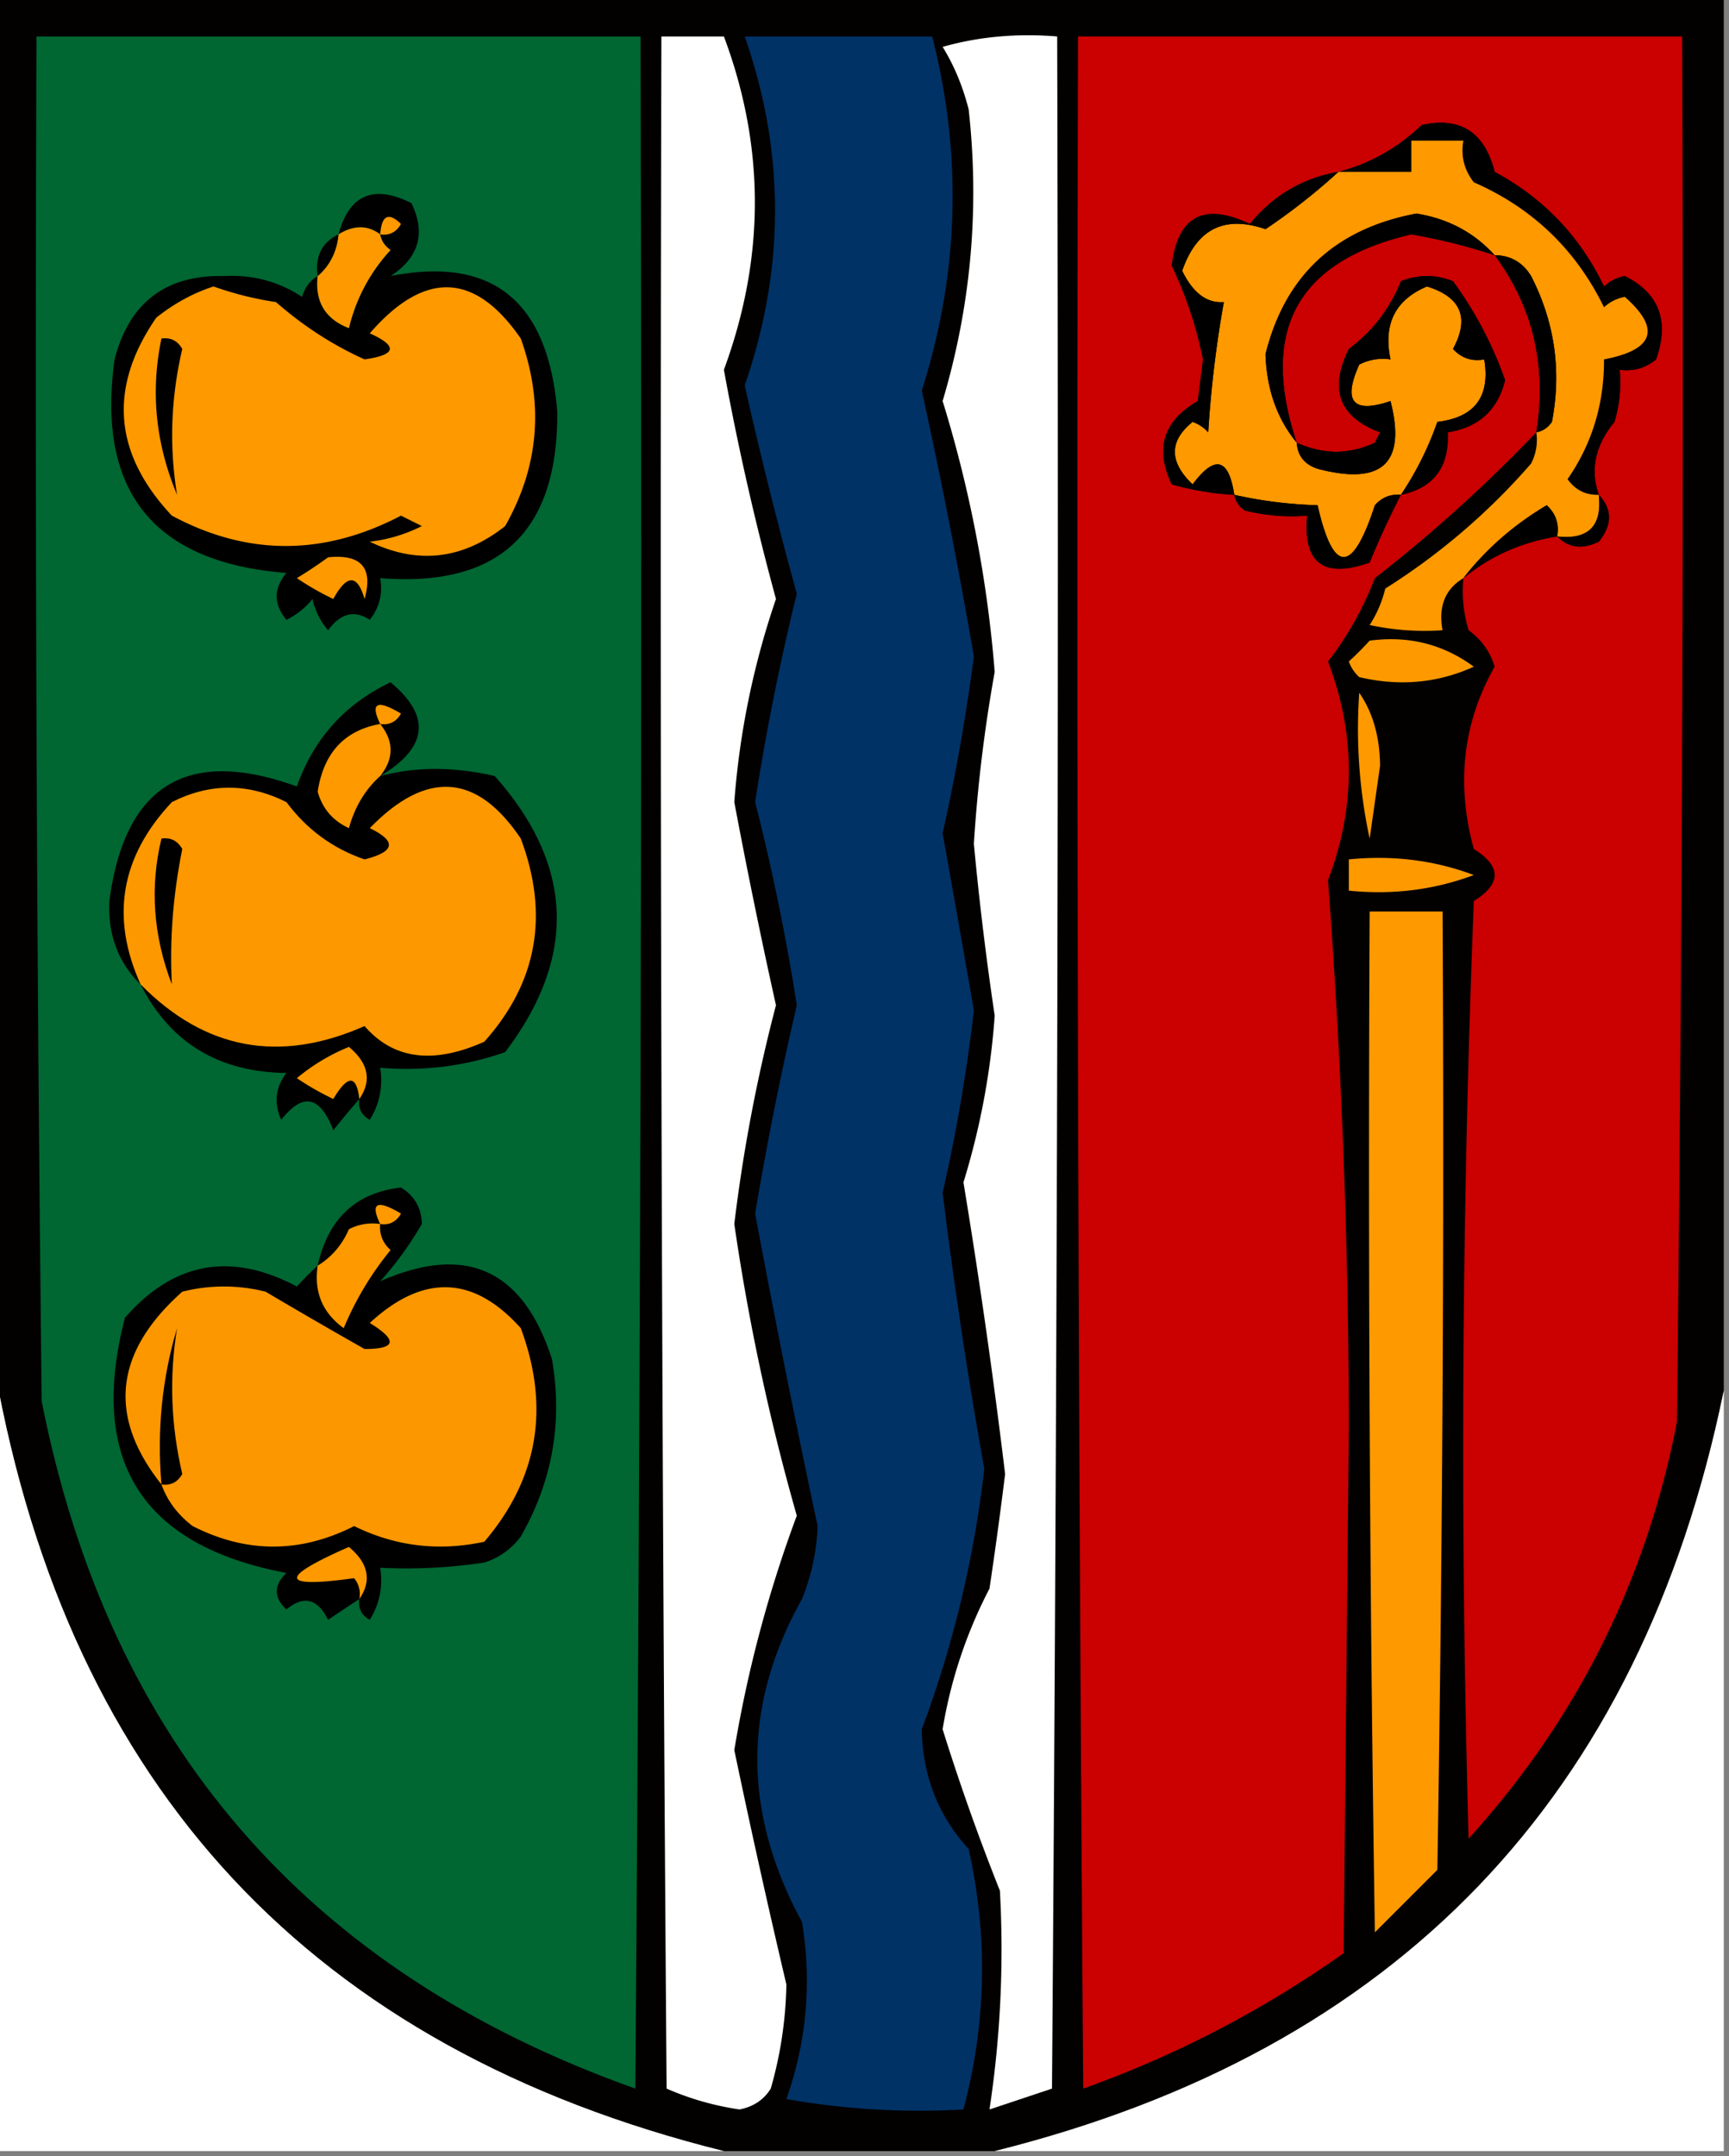 <svg xmlns="http://www.w3.org/2000/svg" width="166" height="207" style="shape-rendering:geometricPrecision;text-rendering:geometricPrecision;image-rendering:optimizeQuality;fill-rule:evenodd;clip-rule:evenodd"><rect width="100%" height="100%" fill="#808080" stroke="none"/><path style="opacity:1" fill="#020100" d="M-.5-.5h166v134c-8.025 39.024-31.358 63.358-70 73h-26c-39.494-9.83-62.827-34.83-70-75V-.5z"/><path style="opacity:1" fill="#006632" d="M3.5 3.5h58c.167 65.668 0 131.334-.5 197-31.543-11.207-50.543-33.207-57-66-.5-43.665-.667-87.332-.5-131z"/><path style="opacity:1" fill="#fefffe" d="M63.5 3.5h6c3.963 10.574 3.963 21.24 0 32a263.295 263.295 0 0 0 5 22 78.004 78.004 0 0 0-4 19.5 599.15 599.15 0 0 0 4 19.5 156.61 156.61 0 0 0-4 21 214.32 214.32 0 0 0 6 28 121.535 121.535 0 0 0-6 22.5 901.289 901.289 0 0 0 5 22.5 38.518 38.518 0 0 1-1.5 10c-.674 1.078-1.674 1.745-3 2a27.258 27.258 0 0 1-7-2c-.5-65.666-.667-131.332-.5-197z"/><path style="opacity:1" fill="#003266" d="M71.5 3.5h18c2.91 11.427 2.578 22.76-1 34a574.096 574.096 0 0 1 5 25.5 190.097 190.097 0 0 1-3 17 2537.739 2537.739 0 0 1 3 17 162.026 162.026 0 0 1-3 17.5 491.306 491.306 0 0 0 4 26.5 104.972 104.972 0 0 1-6 25c.064 4.447 1.564 8.28 4.5 11.5 1.867 8.368 1.7 16.702-.5 25a73.134 73.134 0 0 1-17-1c1.95-5.513 2.45-11.18 1.5-17-5.715-10.487-5.715-20.821 0-31a20.716 20.716 0 0 0 1.5-7c-2.125-9.96-4.125-19.96-6-30a324.05 324.05 0 0 1 4-20 209.864 209.864 0 0 0-4-19.5 229.754 229.754 0 0 1 4-20 438.15 438.15 0 0 1-5-20c3.881-11.229 3.881-22.395 0-33.5z"/><path style="opacity:1" fill="#fefffe" d="M90.5 4.5c3.462-.982 7.129-1.315 11-1 .167 65.668 0 131.334-.5 197l-6 2a102.45 102.45 0 0 0 1-21 214.463 214.463 0 0 1-5.5-15.5 44.985 44.985 0 0 1 4.5-13.5c.547-3.66 1.047-7.327 1.5-11a652.47 652.47 0 0 0-4-28 71.278 71.278 0 0 0 3-16 303.017 303.017 0 0 1-2-16.5 144.198 144.198 0 0 1 2-16.5 120.6 120.6 0 0 0-5-26c2.725-9.16 3.559-18.494 2.5-28-.566-2.223-1.4-4.223-2.5-6z"/><path style="opacity:1" fill="#cb0000" d="M140.5 55.5c2.595-2.129 5.595-3.462 9-4 1.101 1.098 2.434 1.265 4 .5 1.301-1.615 1.301-3.115 0-4.5-.85-2.406-.35-4.74 1.5-7 .494-1.634.66-3.3.5-5 1.322.17 2.489-.163 3.5-1 1.297-3.675.297-6.342-3-8a3.942 3.942 0 0 0-2 1c-2.306-4.806-5.806-8.473-10.5-11-.96-3.813-3.293-5.313-7-4.5-2.326 2.223-4.992 3.723-8 4.5-3.436.595-6.27 2.262-8.5 5-4.426-2.095-6.926-.761-7.5 4a38.08 38.08 0 0 1 3 9l-.5 4c-3.308 1.9-4.141 4.567-2.5 8 2.106.58 4.106.914 6 1 .111.617.444 1.117 1 1.5 1.973.495 3.973.662 6 .5-.417 4.569 1.583 6.069 6 4.5a78.963 78.963 0 0 1 3-6.5c3.149-.66 4.649-2.66 4.5-6 2.964-.465 4.797-2.132 5.5-5a36.441 36.441 0 0 0-5-9.5c-1.667-.667-3.333-.667-5 0-1.072 2.654-2.739 4.82-5 6.5-1.923 3.88-.923 6.547 3 8l-.5 1c-2.459 1.149-4.959 1.149-7.5 0-3.61-10.787.057-17.453 11-20 2.733.468 5.4 1.135 8 2 3.684 4.956 5.018 10.623 4 17a143.545 143.545 0 0 1-15.5 14c-1.15 2.964-2.65 5.63-4.5 8 2.667 7 2.667 14 0 21a716.256 716.256 0 0 1 2 52.5l-.5 50.5a103.447 103.447 0 0 1-25 13c-.5-65.666-.667-131.332-.5-197h58c.167 44.335 0 88.668-.5 133-2.945 15.223-9.612 28.557-20 40-.833-30.006-.667-60.006.5-90 2.667-1.667 2.667-3.333 0-5-1.717-6.27-1.051-12.102 2-17.5-.43-1.434-1.264-2.6-2.5-3.5a12.93 12.93 0 0 1-.5-5z"/><path style="opacity:1" d="M153.5 47.5c-1.256.039-2.256-.461-3-1.5 2.353-3.405 3.52-7.238 3.5-11.5 4.812-.923 5.479-2.923 2-6a3.942 3.942 0 0 0-2 1c-2.695-5.529-6.862-9.529-12.5-12-.929-1.189-1.262-2.522-1-4h-5v3h-7c3.008-.777 5.674-2.277 8-4.5 3.707-.813 6.04.687 7 4.5 4.694 2.527 8.194 6.194 10.5 11a3.942 3.942 0 0 1 2-1c3.297 1.658 4.297 4.325 3 8-1.011.837-2.178 1.17-3.5 1a12.93 12.93 0 0 1-.5 5c-1.85 2.26-2.35 4.594-1.5 7z"/><path style="opacity:1" fill="#fe9900" d="M153.5 47.5c.333 3-1 4.333-4 4 .219-1.175-.114-2.175-1-3-3.186 1.898-5.853 4.23-8 7-1.756 1.052-2.423 2.719-2 5a24.939 24.939 0 0 1-7-.5 11.339 11.339 0 0 0 1.5-3.5 63.097 63.097 0 0 0 14-12 4.934 4.934 0 0 0 .5-3c.617-.11 1.117-.444 1.5-1 .937-4.903.27-9.57-2-14-.816-1.323-1.983-1.99-3.5-2-1.952-2.166-4.452-3.5-7.5-4-7.791 1.462-12.624 5.962-14.5 13.5.109 3.372 1.109 6.206 3 8.5.077 1.25.744 2.083 2 2.5 6.198 1.633 8.531-.534 7-6.5-3.6 1.23-4.6.064-3-3.5a4.932 4.932 0 0 1 3-.5c-.71-3.385.456-5.719 3.5-7 3.281 1.015 4.115 3.015 2.5 6 .825.886 1.825 1.219 3 1 .592 3.574-.908 5.574-4.5 6a30.645 30.645 0 0 1-3.5 7c-.996-.086-1.829.248-2.5 1-2.157 6.634-3.99 6.634-5.5 0a41.58 41.58 0 0 1-8-1c-.53-3.529-1.863-3.862-4-1-2.267-2.165-2.267-4.165 0-6 .586.21 1.086.543 1.5 1a109.26 109.26 0 0 1 1.5-12.5c-1.629.128-2.962-.872-4-3 1.393-4.03 4.06-5.363 8-4a59.488 59.488 0 0 0 7-5.5h7v-3h5c-.262 1.478.071 2.811 1 4 5.638 2.471 9.805 6.471 12.5 12a3.942 3.942 0 0 1 2-1c3.479 3.077 2.812 5.077-2 6 .02 4.262-1.147 8.095-3.5 11.5.744 1.039 1.744 1.539 3 1.5z"/><path style="opacity:1" d="M128.5 16.5a59.488 59.488 0 0 1-7 5.5c-3.94-1.363-6.607-.03-8 4 1.038 2.128 2.371 3.128 4 3a109.26 109.26 0 0 0-1.5 12.5 3.646 3.646 0 0 0-1.5-1c-2.267 1.835-2.267 3.835 0 6 2.137-2.862 3.47-2.529 4 1-1.894-.086-3.894-.42-6-1-1.641-3.433-.808-6.1 2.5-8l.5-4a38.08 38.08 0 0 0-3-9c.574-4.761 3.074-6.095 7.5-4 2.23-2.738 5.064-4.405 8.5-5zM30.5 26.5c-.273 2.458.727 4.125 3 5a16.692 16.692 0 0 1 4-7.5c-.556-.383-.89-.883-1-1.5-1.202-.905-2.536-.905-4 0 1.033-3.817 3.367-4.817 7-3 1.397 2.885.73 5.218-2 7 9.787-1.93 15.12 2.404 16 13 .09 11.58-5.577 16.913-17 16 .262 1.478-.071 2.811-1 4-1.462-.97-2.795-.638-4 1a6.807 6.807 0 0 1-1.5-3 7.253 7.253 0 0 1-2.5 2c-1.247-1.506-1.247-3.006 0-4.5-12.747-.992-18.247-7.825-16.5-20.5 1.415-5.453 4.915-8.12 10.5-8 2.753-.147 5.253.52 7.5 2 .278-.916.778-1.582 1.5-2z"/><path style="opacity:1" fill="#fe9900" d="M36.5 22.5c.14-1.837.806-2.17 2-1-.457.797-1.124 1.13-2 1z"/><path style="opacity:1" d="M143.5 24.5a54.344 54.344 0 0 0-8-2c-10.943 2.547-14.61 9.213-11 20-1.891-2.294-2.891-5.128-3-8.5 1.876-7.538 6.709-12.038 14.5-13.5 3.048.5 5.548 1.834 7.5 4z"/><path style="opacity:1" fill="#fe9900" d="M36.5 22.5c.11.617.444 1.117 1 1.5a16.692 16.692 0 0 0-4 7.5c-2.273-.875-3.273-2.542-3-5 1.174-1.014 1.84-2.347 2-4 1.464-.905 2.798-.905 4 0z"/><path style="opacity:1" d="M32.5 22.5c-.16 1.653-.826 2.986-2 4-.27-1.88.396-3.213 2-4zM143.5 24.5c1.517.01 2.684.677 3.5 2 2.27 4.43 2.937 9.097 2 14-.383.556-.883.89-1.5 1 1.018-6.377-.316-12.044-4-17zM134.5 47.5a30.645 30.645 0 0 0 3.5-7c3.592-.426 5.092-2.426 4.5-6-1.175.219-2.175-.114-3-1 1.615-2.985.781-4.985-2.5-6-3.044 1.281-4.21 3.615-3.5 7a4.932 4.932 0 0 0-3 .5c-1.6 3.564-.6 4.73 3 3.5 1.531 5.966-.802 8.133-7 6.5-1.256-.417-1.923-1.25-2-2.5 2.541 1.149 5.041 1.149 7.5 0l.5-1c-3.923-1.453-4.923-4.12-3-8 2.261-1.68 3.928-3.846 5-6.5 1.667-.667 3.333-.667 5 0a36.441 36.441 0 0 1 5 9.5c-.703 2.868-2.536 4.535-5.5 5 .149 3.34-1.351 5.34-4.5 6z"/><path style="opacity:1" fill="#fe9900" d="M20.5 27.5a31.956 31.956 0 0 0 6 1.5c2.604 2.286 5.437 4.12 8.5 5.5 3.063-.435 3.23-1.268.5-2.5 5.26-6.057 10.094-5.89 14.5.5 2.246 6.274 1.746 12.274-1.5 18-4.072 3.218-8.405 3.718-13 1.5a14.73 14.73 0 0 0 5-1.5l-2-1c-7.42 3.883-14.753 3.883-22 0-5.608-5.97-6.108-12.303-1.5-19 1.719-1.369 3.552-2.369 5.5-3z"/><path style="opacity:1" d="M15.5 32.5c.876-.13 1.543.203 2 1-1.097 4.688-1.264 9.355-.5 14-2.063-4.917-2.563-9.917-1.5-15zM118.5 47.5a41.58 41.58 0 0 0 8 1c1.51 6.634 3.343 6.634 5.5 0 .671-.752 1.504-1.086 2.5-1a78.963 78.963 0 0 0-3 6.5c-4.417 1.569-6.417.069-6-4.5a18.437 18.437 0 0 1-6-.5c-.556-.383-.889-.883-1-1.5zM153.5 47.5c1.301 1.385 1.301 2.885 0 4.5-1.566.765-2.899.598-4-.5 3 .333 4.333-1 4-4zM149.5 51.5c-3.405.538-6.405 1.871-9 4 2.147-2.77 4.814-5.102 8-7 .886.825 1.219 1.825 1 3z"/><path style="opacity:1" fill="#fe9900" d="M31.5 53.5c3.18-.324 4.347 1.01 3.5 4-.691-2.391-1.691-2.391-3 0a26.61 26.61 0 0 1-3.5-2 44.293 44.293 0 0 0 3-2zM131.5 61.5c3.719-.498 7.053.336 10 2.5-3.472 1.58-7.138 1.913-11 1a3.647 3.647 0 0 1-1-1.5 30.968 30.968 0 0 0 2-2z"/><path style="opacity:1" d="M36.5 74.5c3.395-.912 7.062-.912 11 0 7.59 8.537 7.924 17.37 1 26.5-3.863 1.354-7.863 1.854-12 1.5.285 1.788-.048 3.455-1 5-.797-.457-1.13-1.124-1-2a81.216 81.216 0 0 0-2.5 3c-1.261-3.32-2.928-3.654-5-1-.72-1.612-.554-3.112.5-4.5-6.495-.07-11.161-2.904-14-8.5-2.152-2.107-3.152-4.774-3-8 1.475-11.149 7.475-14.816 18-11 1.624-4.59 4.624-7.922 9-10 3.911 3.261 3.578 6.261-1 9z"/><path style="opacity:1" fill="#fe9900" d="M130.5 66.5c1.305 1.897 1.971 4.23 2 7l-1 7a49.87 49.87 0 0 1-1-14zM36.5 69.5c-.975-2.04-.308-2.373 2-1-.457.797-1.124 1.13-2 1zM36.5 69.5c1.333 1.667 1.333 3.333 0 5-1.435 1.29-2.435 2.957-3 5-1.546-.712-2.546-1.878-3-3.5.567-3.719 2.566-5.885 6-6.5z"/><path style="opacity:1" fill="#fd9800" d="M13.5 94.5c-2.917-6.44-1.917-12.273 3-17.5 3.643-1.845 7.31-1.845 11 0 1.95 2.62 4.45 4.454 7.5 5.5 2.943-.74 3.11-1.74.5-3 5.45-5.61 10.284-5.276 14.5 1 2.749 7.32 1.582 13.82-3.5 19.5-4.904 2.196-8.737 1.696-11.5-1.5-8.159 3.606-15.326 2.272-21.5-4z"/><path style="opacity:1" d="M15.5 80.5c.876-.13 1.543.203 2 1-.894 4.449-1.228 8.782-1 13-1.79-4.684-2.124-9.35-1-14z"/><path style="opacity:1" fill="#fe9900" d="M129.5 82.5c4.203-.424 8.203.076 12 1.5-3.797 1.424-7.797 1.924-12 1.5v-3zM131.5 87.5h7c.167 30.668 0 61.335-.5 92l-6 6c-.5-32.665-.667-65.332-.5-98zM34.5 105.5c-.275-2.342-1.108-2.342-2.5 0a26.598 26.598 0 0 1-3.5-2 18.915 18.915 0 0 1 5-3c1.879 1.57 2.212 3.236 1 5z"/><path style="opacity:1" d="M34.5 153.5c-.982.641-1.982 1.307-3 2-1.003-2.042-2.337-2.375-4-1-1.231-1.151-1.231-2.317 0-3.5-13.897-2.625-19.064-10.792-15.5-24.5 4.664-5.356 10.164-6.356 16.5-3a30.968 30.968 0 0 1 2-2c1.007-4.514 3.674-7.014 8-7.5 1.304.804 1.971 1.971 2 3.5a32.375 32.375 0 0 1-4 5.5c8.23-3.636 13.73-1.136 16.5 7.5 1.034 6.027.034 11.694-3 17a6.977 6.977 0 0 1-3.5 2.5c-3.317.498-6.65.665-10 .5.285 1.788-.048 3.455-1 5-.797-.457-1.13-1.124-1-2z"/><path style="opacity:1" fill="#fe9900" d="M36.5 117.5c-.975-2.04-.308-2.373 2-1-.457.798-1.124 1.131-2 1zM36.5 117.5c-.086.996.248 1.829 1 2.5a30.107 30.107 0 0 0-4.5 7.5c-2.039-1.478-2.872-3.478-2.5-6 1.337-.815 2.337-1.982 3-3.5a4.934 4.934 0 0 1 3-.5z"/><path style="opacity:1" fill="#fd9700" d="M15.5 142.5c-5.186-6.533-4.519-12.699 2-18.5a16.242 16.242 0 0 1 8 0 589.63 589.63 0 0 0 9.5 5.5c3.043.001 3.21-.832.5-2.5 5.132-4.734 9.965-4.567 14.5.5 2.826 7.609 1.66 14.443-3.5 20.5-4.368.947-8.535.447-12.5-1.5-5.181 2.623-10.348 2.623-15.5 0-1.434-1.088-2.434-2.422-3-4z"/><path style="opacity:1" d="M15.5 142.5c-.441-5.191.059-10.191 1.5-15-.764 4.645-.597 9.312.5 14-.457.798-1.124 1.131-2 1z"/><path style="opacity:1" fill="#fefffe" d="M-.5 131.5c7.173 40.17 30.506 65.17 70 75h-70v-75zM165.5 133.5v73h-70c38.642-9.642 61.975-33.976 70-73z"/><path style="opacity:1" fill="#fe9900" d="M34.5 153.5a2.427 2.427 0 0 0-.5-2c-7.134.986-7.301-.014-.5-3 1.879 1.57 2.212 3.236 1 5z"/></svg>